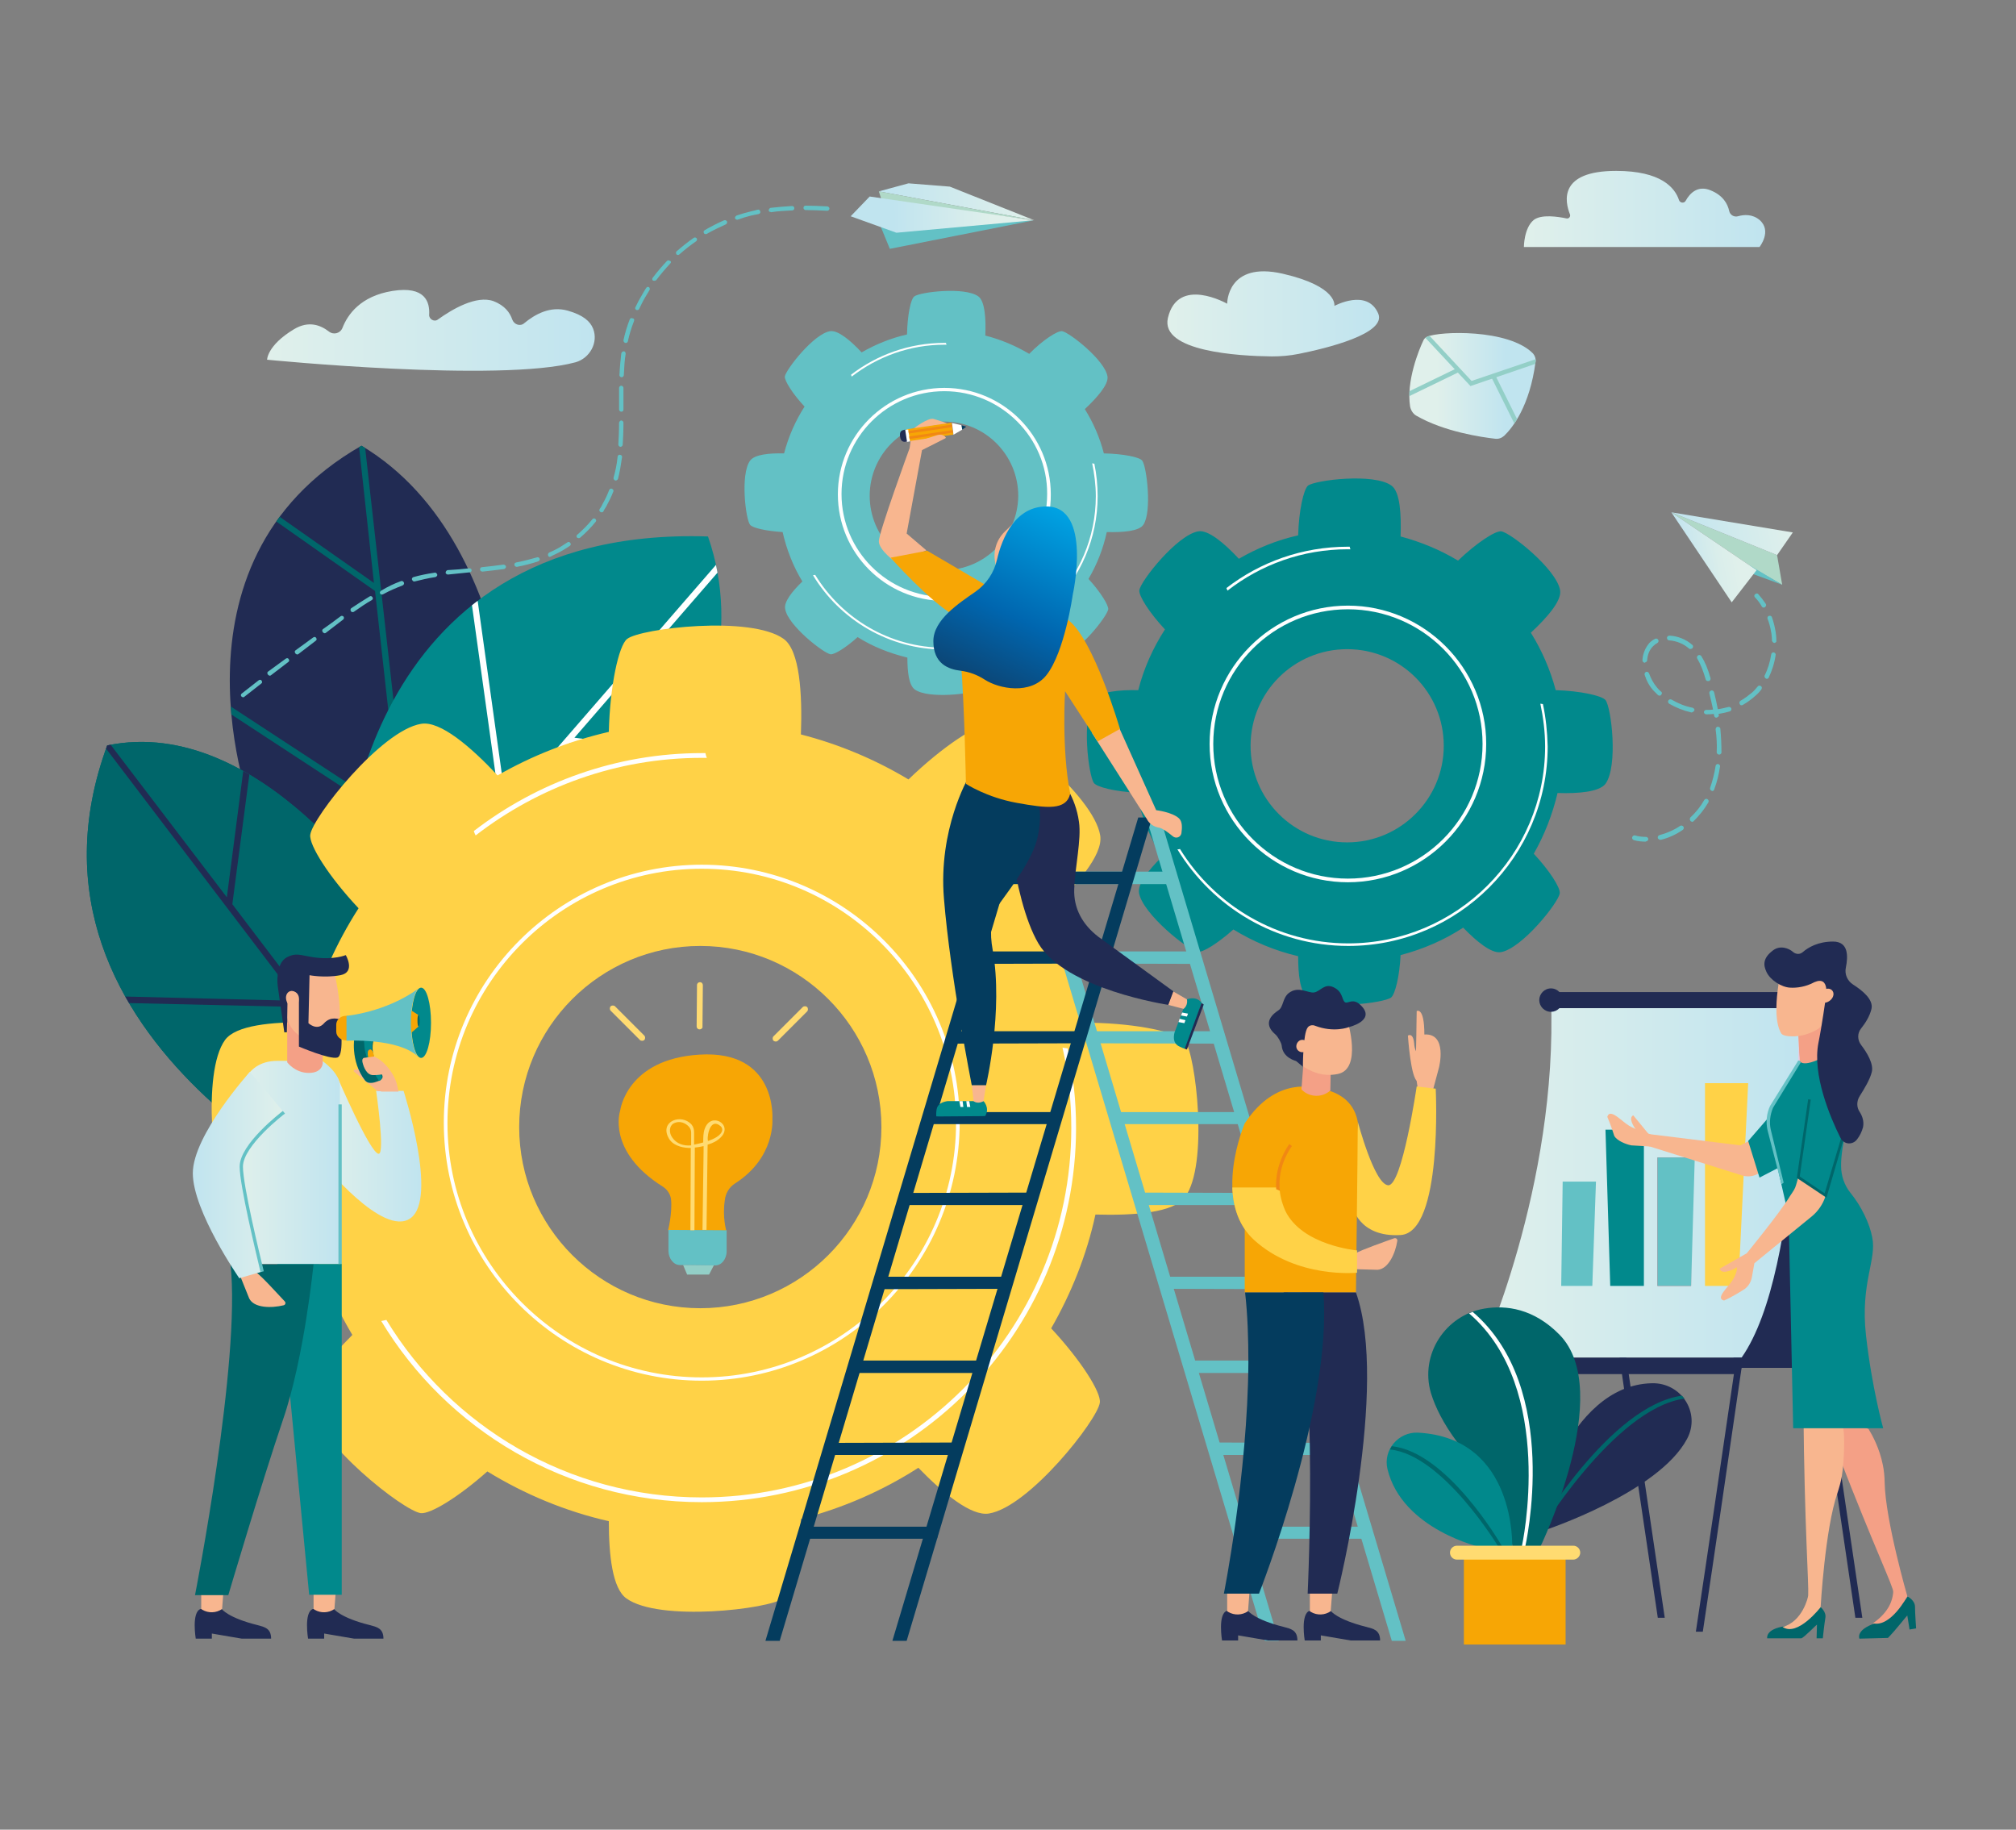 <?xml version="1.0" encoding="utf-8"?>
<!-- Generator: Adobe Illustrator 22.1.0, SVG Export Plug-In . SVG Version: 6.00 Build 0)  -->
<svg version="1.1" id="_x2014_ÎÓÈ_x5F_1" xmlns="http://www.w3.org/2000/svg" xmlns:xlink="http://www.w3.org/1999/xlink"
	 x="0px" y="0px" viewBox="0 0 551 500" style="enable-background:new 0 0 551 500;" xml:space="preserve">
<rect x="0" y="0" width="551" height="500" fill="#808080" stroke="none"/>
<style type="text/css">
	.st0{clip-path:url(#SVGID_2_);fill:#00666A;}
	.st1{fill:#00666A;}
	.st2{clip-path:url(#SVGID_4_);fill:#212B53;}
	.st3{clip-path:url(#SVGID_6_);fill:#FFFFFF;}
	.st4{fill:url(#SVGID_7_);}
	.st5{fill:url(#SVGID_8_);}
	.st6{fill:url(#SVGID_9_);}
	.st7{fill:url(#SVGID_10_);}
	.st8{fill:#B0D9C8;}
	.st9{fill:#63C1C5;}
	.st10{fill:url(#SVGID_11_);}
	.st11{fill:url(#SVGID_12_);}
	.st12{fill:url(#SVGID_13_);}
	.st13{clip-path:url(#SVGID_16_);}
	.st14{fill:#93CFC7;}
	.st15{fill:#FFD247;}
	.st16{fill:#FFFFFF;}
	.st17{fill:#01898C;}
	.st18{fill:#043C5E;}
	.st19{fill:#212B53;}
	.st20{fill:#F8B68F;}
	.st21{fill:url(#SVGID_17_);}
	.st22{fill:url(#SVGID_18_);}
	.st23{fill:#F4A086;}
	.st24{fill:#F7A605;}
	.st25{fill:#F18813;}
	.st26{fill:url(#SVGID_19_);}
	.st27{fill:#E8375E;}
	.st28{fill:#E4CDE5;}
	.st29{fill:url(#SVGID_20_);}
	.st30{fill:#EB5768;}
	.st31{fill:#FFDB71;}
	.st32{fill:url(#SVGID_21_);}
</style>
<g>
	<g>
		<defs>
			<path id="SVGID_1_" d="M141.6,225.9c0,0,3.4-76.5-42.8-104.1C42.6,153.9,69,222,69,222l46.3,48.3L141.6,225.9z"/>
		</defs>
		<use xlink:href="#SVGID_1_"  style="overflow:visible;fill:#212B53;"/>
		<clipPath id="SVGID_2_">
			<use xlink:href="#SVGID_1_"  style="overflow:visible;"/>
		</clipPath>
		<polygon class="st0" points="62.2,192.5 109.4,223.4 102.5,161.5 75.5,142.5 76.4,141.2 102.2,159.3 98,120.9 99.7,121.5 
			107.6,191.8 134.5,169.5 134.5,171.7 107.8,193.8 116.5,271.9 114.8,272.1 109.6,225.6 62.7,194.9 		"/>
	</g>
	<g>
		<path class="st1" d="M106,248.7c0,0-34.6-53.7-76.7-45c-30.2,82.2,72.3,126.4,72.3,126.4L106,248.7z"/>
		<g>
			<defs>
				<path id="SVGID_3_" d="M106,248.7c0,0-34.6-53.7-76.7-45c-30.2,82.2,72.3,126.4,72.3,126.4L106,248.7z"/>
			</defs>
			<use xlink:href="#SVGID_3_"  style="overflow:visible;fill:#00666A;"/>
			<clipPath id="SVGID_4_">
				<use xlink:href="#SVGID_3_"  style="overflow:visible;"/>
			</clipPath>
			<polygon class="st2" points="33.3,272.3 81.4,273.5 28.7,204.2 30,203.2 62,245.2 66.6,209.8 68.2,211.3 63.5,247.1 106.9,304.2 
				105.5,305.2 82.7,275.2 34.8,274.1 			"/>
		</g>
		<g>
			<defs>
				<path id="SVGID_5_" d="M154.4,250.3c0,0,57.6-50.7,39.1-103.7c-96.7-3.1-99.5,92-99.5,92L154.4,250.3z"/>
			</defs>
			<use xlink:href="#SVGID_5_"  style="overflow:visible;fill:#01898C;"/>
			<clipPath id="SVGID_6_">
				<use xlink:href="#SVGID_5_"  style="overflow:visible;"/>
			</clipPath>
			<polygon class="st3" points="128.9,164.7 130.5,163.8 138.4,220.4 198,151.7 199.3,152.8 157,201.6 190.1,205.8 188.5,207.2 
				155.7,203.1 155.7,203.1 121.4,242.7 119.3,242.5 136.9,222.1 			"/>
		</g>
	</g>
</g>
<linearGradient id="SVGID_7_" gradientUnits="userSpaceOnUse" x1="416.476" y1="57.099" x2="482.45" y2="57.099">
	<stop  offset="0" style="stop-color:#E0F0EB"/>
	<stop  offset="1" style="stop-color:#C0E4EF"/>
</linearGradient>
<path class="st4" d="M416.5,67.5h64.4c0,0,3.5-4.4,0-7.4c-1.9-1.6-4.2-1.5-5.9-1c-1.1,0.3-2.2-0.4-2.4-1.5c-0.4-1.8-1.6-4.2-5.1-5.6
	c-3.4-1.4-5.6,0.7-6.8,2.9c-0.4,0.7-1.5,0.6-1.8-0.2c-1.1-3.4-4.9-8-17.2-8c-15.8,0-14,8.4-12.6,11.9c0.2,0.6-0.3,1.2-0.9,1.1
	c-2.4-0.5-6.9-1.2-9,0.4C416.5,62.3,416.5,67.5,416.5,67.5z"/>
<linearGradient id="SVGID_8_" gradientUnits="userSpaceOnUse" x1="319.101" y1="85.652" x2="376.974" y2="85.652">
	<stop  offset="0" style="stop-color:#E0F0EB"/>
	<stop  offset="1" style="stop-color:#C0E4EF"/>
</linearGradient>
<path class="st5" d="M319.2,86.9c-2.1,9.2,19.5,10.4,28.4,10.5c2.5,0,4.9-0.2,7.4-0.7c7.5-1.5,24-5.5,21.7-11c-3-7-12-2.1-12-2.1
	s1.1-5.3-14.1-8.8c-15.3-3.5-15.2,8.2-15.2,8.2S321.9,75.3,319.2,86.9z"/>
<linearGradient id="SVGID_9_" gradientUnits="userSpaceOnUse" x1="158.973" y1="90.279" x2="248.525" y2="90.279" gradientTransform="matrix(1 0 0 1 -85.974 0)">
	<stop  offset="0" style="stop-color:#E0F0EB"/>
	<stop  offset="1" style="stop-color:#C0E4EF"/>
</linearGradient>
<path class="st6" d="M73,98.3c0,0,63.6,6.3,84.3,0.7c3.9-1.1,6.3-5.4,4.8-9.2c-0.8-2-2.7-3.7-6.9-4.9c-4.9-1.4-9.1,1.1-11.9,3.4
	c-1.1,1-2.8,0.4-3.3-1c-0.6-1.8-2-3.8-5.1-5c-4.7-1.7-11.3,2.2-15.2,5c-1,0.8-2.5-0.1-2.4-1.3c0.2-3.5-1.1-7.9-10-6.5
	C98.5,80.9,95,86,93.6,89.6c-0.6,1.5-2.4,2-3.7,1c-2.2-1.7-5.5-3.1-9.6-0.6C73,94.4,73,98.3,73,98.3z"/>
<g>
	<g>
		
			<linearGradient id="SVGID_10_" gradientUnits="userSpaceOnUse" x1="249.639" y1="95.801" x2="291.953" y2="95.801" gradientTransform="matrix(-1 2.380000e-02 2.380000e-02 1 529.824 -46.96)">
			<stop  offset="0" style="stop-color:#E0F0EB"/>
			<stop  offset="1" style="stop-color:#C0E4EF"/>
		</linearGradient>
		<polygon class="st7" points="282.7,60.2 259.6,51 248.3,50.1 240.2,52.3 		"/>
		<polyline class="st8" points="282.7,60.2 241,54.8 240.2,52.3 		"/>
		<polygon class="st9" points="240.7,61.9 240.7,61.9 243.2,68 282.6,60.2 		"/>
		
			<linearGradient id="SVGID_11_" gradientUnits="userSpaceOnUse" x1="249.909" y1="98.762" x2="299.764" y2="98.762" gradientTransform="matrix(-1 2.380000e-02 2.380000e-02 1 529.824 -46.96)">
			<stop  offset="0.216" style="stop-color:#E0F0EB"/>
			<stop  offset="0.765" style="stop-color:#C0E4EF"/>
		</linearGradient>
		<polygon class="st10" points="232.5,59.1 237.7,53.7 282.4,60.2 245,63.6 		"/>
	</g>
	<g>
		<path class="st9" d="M151.4,150.4c1.3-0.6,2.5-1.4,3.7-2.2c0.3-0.2,0.6-0.1,0.8,0.2c0.2,0.3,0.1,0.6-0.2,0.8
			c-1.2,0.8-2.5,1.6-3.8,2.2c-0.5,0.2-1,0.5-1.4,0.7c-0.2,0.1-0.4,0.1-0.5,0c-0.1-0.1-0.2-0.2-0.2-0.3c-0.1-0.3,0-0.6,0.3-0.8
			C150.5,150.8,151,150.6,151.4,150.4z"/>
		<path class="st9" d="M220.2,56.2c1.9,0,3.8,0.1,5.9,0.2c0.3,0,0.6,0.3,0.6,0.6c0,0.3-0.3,0.6-0.6,0.6c-2.1-0.1-4-0.2-5.9-0.2
			c-0.1,0-0.2,0-0.3-0.1c-0.2-0.1-0.3-0.3-0.3-0.5C219.6,56.5,219.8,56.2,220.2,56.2z"/>
		<path class="st9" d="M210.4,57.9c-0.2-0.1-0.3-0.2-0.3-0.4c0-0.3,0.2-0.6,0.5-0.7c1.9-0.2,3.9-0.4,5.9-0.5c0.3,0,0.6,0.2,0.6,0.6
			c0,0.3-0.2,0.6-0.6,0.6c-2,0.1-4,0.2-5.8,0.5C210.7,57.9,210.5,57.9,210.4,57.9z"/>
		<path class="st9" d="M161.9,141.9c0.2-0.3,0.6-0.3,0.8-0.1c0.3,0.2,0.3,0.6,0.1,0.8c-1.3,1.6-2.7,3-4.2,4.3
			c-0.2,0.2-0.5,0.2-0.7,0.1c-0.1,0-0.1-0.1-0.2-0.1c-0.2-0.2-0.2-0.6,0.1-0.8C159.3,144.8,160.7,143.4,161.9,141.9z"/>
		<path class="st9" d="M164.1,139.9c-0.3-0.2-0.4-0.5-0.2-0.8c0.3-0.4,0.6-0.9,0.8-1.4c0.7-1.2,1.3-2.5,1.8-3.8
			c0.1-0.3,0.5-0.5,0.8-0.3c0.3,0.1,0.5,0.5,0.3,0.8c-0.5,1.3-1.2,2.7-1.9,4c-0.3,0.5-0.6,0.9-0.8,1.4
			C164.7,140,164.4,140.1,164.1,139.9C164.1,139.9,164.1,139.9,164.1,139.9z"/>
		<path class="st9" d="M168.1,131.3c0,0-0.1,0-0.1-0.1c-0.2-0.1-0.4-0.4-0.3-0.7c0.5-1.8,0.9-3.6,1.1-5.7c0-0.3,0.3-0.6,0.7-0.5
			c0.3,0,0.6,0.3,0.5,0.7c-0.3,2.1-0.6,4-1.1,5.9C168.7,131.2,168.4,131.4,168.1,131.3z"/>
		<path class="st9" d="M177.5,79.3c-0.4,0.7-0.8,1.3-1.2,2c-0.6,1-1.1,2.1-1.6,3.1c-0.1,0.3-0.5,0.4-0.8,0.3c0,0,0,0,0,0
			c-0.3-0.2-0.4-0.5-0.2-0.8c0.5-1.1,1.1-2.2,1.7-3.2c0.4-0.7,0.8-1.4,1.2-2c0.2-0.3,0.5-0.4,0.8-0.2
			C177.6,78.7,177.7,79,177.5,79.3z"/>
		<path class="st9" d="M173.3,87.7c-0.7,1.8-1.3,3.7-1.7,5.6c-0.1,0.3-0.4,0.5-0.7,0.4c-0.1,0-0.1,0-0.2-0.1
			c-0.2-0.1-0.3-0.4-0.3-0.6c0.4-1.9,1-3.9,1.7-5.7c0.1-0.3,0.5-0.5,0.8-0.3C173.3,87,173.4,87.3,173.3,87.7z"/>
		<path class="st9" d="M183.2,72c-1.3,1.4-2.6,2.9-3.8,4.5c-0.2,0.2-0.5,0.3-0.8,0.2c0,0,0,0-0.1,0c-0.3-0.2-0.3-0.6-0.1-0.8
			c1.2-1.6,2.5-3.1,3.9-4.6c0.2-0.2,0.6-0.2,0.8,0C183.4,71.3,183.5,71.7,183.2,72z"/>
		<path class="st9" d="M193.2,63.9c-0.2,0.1-0.4,0.1-0.6,0c-0.1,0-0.2-0.1-0.2-0.2c-0.2-0.3-0.1-0.6,0.2-0.8c1.7-1,3.5-1.9,5.3-2.7
			c0.3-0.1,0.6,0,0.8,0.3c0.1,0.3,0,0.6-0.3,0.8C196.7,62.1,194.9,62.9,193.2,63.9z"/>
		<path class="st9" d="M169.8,112.5c-0.1,0-0.2,0-0.3-0.1c-0.2-0.1-0.3-0.3-0.3-0.5l0-0.7c0-1.7,0-3.5,0-5.2c0-0.3,0.3-0.6,0.6-0.6
			c0.3,0,0.6,0.3,0.6,0.6c0,1.7,0,3.4,0,5.2l0,0.7C170.4,112.3,170.2,112.5,169.8,112.5z"/>
		<path class="st9" d="M185.7,69.5c-0.2,0.2-0.5,0.2-0.7,0.1c-0.1,0-0.1-0.1-0.1-0.1c-0.2-0.2-0.2-0.6,0-0.8
			c1.5-1.3,3.1-2.6,4.7-3.7c0.3-0.2,0.6-0.1,0.8,0.1c0.2,0.3,0.1,0.6-0.1,0.8C188.7,67,187.2,68.2,185.7,69.5z"/>
		<path class="st9" d="M85.6,174.2c0.3-0.2,0.6-0.2,0.8,0.1c0.2,0.3,0.2,0.6-0.1,0.8l-4.7,3.6c-0.2,0.2-0.5,0.2-0.7,0
			c-0.1,0-0.1-0.1-0.2-0.2c-0.2-0.3-0.2-0.6,0.1-0.8L85.6,174.2z"/>
		<path class="st9" d="M93.1,168.4c0.3-0.2,0.6-0.1,0.8,0.1c0.2,0.3,0.1,0.6-0.1,0.8c-1.6,1.2-3.1,2.4-4.7,3.6
			c-0.2,0.2-0.5,0.2-0.7,0c-0.1,0-0.1-0.1-0.2-0.2c-0.2-0.3-0.2-0.6,0.1-0.8C89.9,170.8,91.5,169.6,93.1,168.4z"/>
		<path class="st9" d="M101,163c0.3-0.2,0.6-0.1,0.8,0.2c0.2,0.3,0.1,0.6-0.2,0.8c-1.6,0.9-3.2,2-4.9,3.2c-0.2,0.1-0.4,0.1-0.6,0
			c-0.1,0-0.1-0.1-0.2-0.2c-0.2-0.3-0.1-0.6,0.1-0.8C97.8,165,99.4,164,101,163z"/>
		<path class="st9" d="M78.1,180c0.3-0.2,0.6-0.2,0.8,0.1c0.2,0.3,0.2,0.6-0.1,0.8l-4.7,3.6c-0.2,0.2-0.5,0.2-0.7,0
			c-0.1,0-0.1-0.1-0.2-0.2c-0.2-0.3-0.2-0.6,0.1-0.8L78.1,180z"/>
		<path class="st9" d="M169.8,114.9c0.3,0,0.6,0.3,0.6,0.6c0,2.3-0.1,4.2-0.2,6c0,0.3-0.3,0.6-0.6,0.6c-0.1,0-0.2,0-0.3-0.1
			c-0.2-0.1-0.3-0.3-0.3-0.6c0.1-1.7,0.2-3.6,0.2-5.9C169.3,115.2,169.5,114.9,169.8,114.9z"/>
		<path class="st9" d="M109.6,158.8c0.3-0.1,0.6,0,0.8,0.4c0.1,0.3,0,0.6-0.4,0.8c-1.8,0.7-3.5,1.4-5.3,2.4c-0.2,0.1-0.4,0.1-0.6,0
			c-0.1-0.1-0.2-0.1-0.2-0.2c-0.2-0.3,0-0.6,0.3-0.8C106,160.3,107.7,159.5,109.6,158.8z"/>
		<path class="st9" d="M66.1,189.5l4.6-3.6c0.3-0.2,0.6-0.2,0.8,0.1c0.2,0.3,0.2,0.6-0.1,0.8l-4.6,3.6c-0.2,0.2-0.5,0.2-0.7,0
			c-0.1,0-0.1-0.1-0.2-0.2C65.8,190,65.8,189.7,66.1,189.5z"/>
		<path class="st9" d="M146.8,152.3c0.3-0.1,0.6,0.1,0.7,0.4c0.1,0.3-0.1,0.6-0.4,0.7c-1.8,0.6-3.7,1.1-5.8,1.5
			c-0.1,0-0.3,0-0.4-0.1c-0.1-0.1-0.3-0.2-0.3-0.4c-0.1-0.3,0.1-0.6,0.5-0.7C143.2,153.3,145,152.8,146.8,152.3z"/>
		<path class="st9" d="M170.5,96c0.3,0,0.5,0.3,0.5,0.7c-0.3,1.8-0.4,3.7-0.5,5.8c0,0.3-0.3,0.6-0.6,0.6c-0.1,0-0.2,0-0.3-0.1
			c-0.2-0.1-0.3-0.3-0.3-0.5c0.1-2.2,0.3-4.1,0.5-5.9C169.9,96.2,170.2,96,170.5,96z"/>
		<path class="st9" d="M118.8,156.5c0.3-0.1,0.6,0.2,0.7,0.5c0.1,0.3-0.2,0.6-0.5,0.7c-2.1,0.3-4,0.8-5.7,1.2c-0.2,0-0.3,0-0.4-0.1
			c-0.1-0.1-0.2-0.2-0.3-0.4c-0.1-0.3,0.1-0.6,0.4-0.7C114.8,157.2,116.7,156.8,118.8,156.5z"/>
		<path class="st9" d="M205.1,57.8c0.7-0.2,1.4-0.3,2-0.5c0.3-0.1,0.6,0.1,0.7,0.5c0.1,0.3-0.1,0.6-0.5,0.7c-0.7,0.1-1.3,0.3-2,0.4
			c-1.2,0.3-2.5,0.7-3.6,1.1c-0.2,0.1-0.3,0-0.5,0c-0.1-0.1-0.2-0.2-0.3-0.3c-0.1-0.3,0.1-0.6,0.4-0.8
			C202.5,58.5,203.8,58.1,205.1,57.8z"/>
		<path class="st9" d="M137.6,154.3c0.3,0,0.6,0.2,0.7,0.5c0,0.3-0.2,0.6-0.5,0.7c-2.1,0.3-4.3,0.5-5.9,0.7c-0.1,0-0.2,0-0.4-0.1
			c-0.2-0.1-0.3-0.3-0.3-0.5c0-0.3,0.2-0.6,0.5-0.6C133.4,154.8,135.5,154.6,137.6,154.3z"/>
		<path class="st9" d="M128.3,155.3c0.3,0,0.6,0.2,0.6,0.5c0,0.3-0.2,0.6-0.5,0.6c-1.8,0.2-3.9,0.4-5.9,0.6c-0.1,0-0.3,0-0.4-0.1
			c-0.2-0.1-0.3-0.2-0.3-0.4c0-0.3,0.2-0.6,0.5-0.7C124.4,155.7,126.5,155.5,128.3,155.3z"/>
	</g>
</g>
<g>
	<g>
		<polygon class="st8" points="485.7,151.7 487.1,159.8 480.1,155.8 456.8,140 		"/>
		<polygon class="st9" points="487.1,159.8 474.6,155.2 478.2,154.5 		"/>
		
			<linearGradient id="SVGID_12_" gradientUnits="userSpaceOnUse" x1="705.056" y1="75.576" x2="736.717" y2="75.576" gradientTransform="matrix(-0.984 0.178 0.178 0.984 1169.838 -57.273)">
			<stop  offset="0" style="stop-color:#E0F0EB"/>
			<stop  offset="1" style="stop-color:#C0E4EF"/>
		</linearGradient>
		<polygon class="st11" points="485.7,151.7 490,145.5 456.8,140 		"/>
		
			<linearGradient id="SVGID_13_" gradientUnits="userSpaceOnUse" x1="716.585" y1="80.824" x2="736.717" y2="80.824" gradientTransform="matrix(-0.984 0.178 0.178 0.984 1169.838 -57.273)">
			<stop  offset="0.235" style="stop-color:#E0F0EB"/>
			<stop  offset="0.489" style="stop-color:#DAEEEB"/>
			<stop  offset="0.847" style="stop-color:#CAE7EE"/>
			<stop  offset="1" style="stop-color:#C0E4EF"/>
		</linearGradient>
		<polygon class="st12" points="456.8,140 480.1,155.8 473.3,164.6 		"/>
	</g>
	<g>
		<g>
			<path class="st9" d="M482.2,166c0.1,0,0.2,0,0.2-0.1c0.3-0.2,0.4-0.6,0.2-0.9c-0.6-0.9-1.3-1.8-2-2.6c-0.2-0.3-0.6-0.3-0.9,0
				c-0.3,0.2-0.3,0.6,0,0.9c0.7,0.7,1.3,1.5,1.8,2.4C481.7,166,481.9,166.1,482.2,166z"/>
		</g>
		<g>
			<g>
				<path class="st9" d="M453.1,229c-0.1-0.3,0.1-0.7,0.5-0.8c1.9-0.5,3.8-1.3,5.6-2.5c0.3-0.2,0.7-0.1,0.9,0.2
					c0.2,0.3,0.1,0.7-0.2,0.9c-1.9,1.3-3.9,2.2-6,2.7c0,0,0,0,0,0C453.5,229.5,453.2,229.3,453.1,229z M462,224.3
					c-0.2-0.3-0.2-0.6,0-0.9c1.5-1.4,2.8-3,3.8-4.8c0.2-0.3,0.6-0.4,0.9-0.2c0.3,0.2,0.4,0.6,0.2,0.9c-1.1,1.9-2.5,3.6-4,5.1
					c-0.1,0.1-0.2,0.1-0.3,0.2C462.3,224.5,462.1,224.5,462,224.3z M467.8,216.1c-0.3-0.1-0.5-0.5-0.4-0.8l0.1-0.3
					c0.6-1.8,1.1-3.7,1.4-5.7c0-0.3,0.4-0.6,0.7-0.5c0.3,0,0.6,0.4,0.5,0.7c-0.3,2.1-0.8,4.1-1.5,6l-0.1,0.3
					c-0.1,0.2-0.3,0.4-0.5,0.4C468,216.1,467.9,216.1,467.8,216.1z M469.8,206.2c-0.3,0-0.6-0.3-0.6-0.6c0.1-2,0-4.1-0.3-6.3
					c0-0.3,0.2-0.7,0.6-0.7c0.3,0,0.7,0.2,0.7,0.6c0.2,2.2,0.3,4.4,0.3,6.4c0,0.3-0.2,0.5-0.5,0.6
					C469.9,206.2,469.9,206.2,469.8,206.2z M469.2,196.1c-0.3,0.1-0.7-0.2-0.7-0.5c0-0.2-0.1-0.3-0.1-0.5c-0.7,0.1-1.4,0.1-2.1,0.1
					c-0.3,0-0.6-0.3-0.6-0.6c0-0.3,0.3-0.6,0.6-0.6c0.6,0,1.3,0,1.9-0.1c-0.3-1.4-0.6-2.8-1-4.4c-0.1-0.3,0.1-0.7,0.5-0.8
					c0.3-0.1,0.7,0.1,0.8,0.5c0.4,1.6,0.7,3.1,1,4.6c1-0.1,2-0.4,2.9-0.6c0.3-0.1,0.7,0.1,0.8,0.4c0.1,0.3-0.1,0.7-0.4,0.8
					c-1,0.3-2,0.5-3.1,0.7c0,0.2,0.1,0.3,0.1,0.5C469.8,195.7,469.5,196,469.2,196.1C469.2,196.1,469.2,196.1,469.2,196.1z
					 M475.5,192.4c-0.2-0.3-0.1-0.7,0.2-0.9c1.1-0.6,2.1-1.4,3.1-2.2c0.6-0.5,1.1-1.1,1.6-1.7c0.2-0.3,0.6-0.3,0.9-0.1
					c0.3,0.2,0.3,0.6,0.1,0.9c-0.5,0.7-1.1,1.3-1.7,1.8c-1,0.9-2.1,1.7-3.3,2.4c-0.1,0-0.1,0.1-0.2,0.1
					C475.9,192.8,475.6,192.7,475.5,192.4z M462.3,194.7c-2.2-0.5-4.2-1.3-6.1-2.4c-0.3-0.2-0.4-0.6-0.2-0.9
					c0.2-0.3,0.6-0.4,0.9-0.2c1.7,1,3.6,1.8,5.7,2.2c0.3,0.1,0.6,0.4,0.5,0.7c-0.1,0.3-0.3,0.4-0.5,0.5
					C462.5,194.7,462.4,194.7,462.3,194.7z M482.6,185.4c-0.3-0.2-0.4-0.5-0.3-0.8c0.9-1.8,1.5-3.8,1.8-5.8c0-0.3,0.4-0.6,0.7-0.5
					c0.3,0,0.6,0.4,0.5,0.7c-0.3,2.2-1,4.3-1.9,6.2c-0.1,0.2-0.3,0.3-0.5,0.3C482.9,185.5,482.7,185.5,482.6,185.4z M453.1,189.9
					c-0.4-0.4-0.8-0.8-1.2-1.2c-1.1-1.2-1.9-2.7-2.4-4.3c-0.1-0.3,0.1-0.7,0.4-0.8c0.3-0.1,0.7,0.1,0.8,0.4c0.5,1.4,1.2,2.7,2.2,3.9
					c0.3,0.4,0.7,0.8,1.1,1.1c0.3,0.2,0.3,0.6,0,0.9c-0.1,0.1-0.2,0.2-0.3,0.2C453.5,190.1,453.3,190.1,453.1,189.9z M466.2,185.7
					c-0.7-2.4-1.4-4.2-2.3-5.7c-0.2-0.3-0.1-0.7,0.2-0.9c0.3-0.2,0.7-0.1,0.9,0.2c1,1.6,1.8,3.5,2.5,6c0.1,0.3-0.1,0.7-0.4,0.8
					c0,0,0,0-0.1,0C466.6,186.2,466.3,186,466.2,185.7z M485,175.7c-0.3,0-0.6-0.3-0.7-0.6c0-0.9-0.1-1.9-0.3-2.8
					c-0.2-1.1-0.5-2.2-0.9-3.2c-0.1-0.3,0-0.7,0.4-0.8c0.3-0.1,0.7,0,0.8,0.4c0.4,1.1,0.7,2.3,0.9,3.4c0.2,1,0.3,2,0.3,3
					C485.6,175.3,485.4,175.6,485,175.7C485.1,175.7,485,175.7,485,175.7z M449.5,181.1c-0.3,0-0.6-0.3-0.6-0.7
					c0.1-1.8,0.8-3.4,1.9-4.7c0.4-0.4,0.9-0.8,1.5-1.1c0.3-0.2,0.7-0.1,0.9,0.2c0.2,0.3,0.1,0.7-0.2,0.9c-0.4,0.2-0.8,0.5-1.2,0.9
					c-1,1-1.5,2.3-1.6,3.8c0,0.3-0.2,0.5-0.5,0.6C449.6,181.1,449.6,181.1,449.5,181.1z M461.6,177.2c-1.5-1.3-3.5-2.1-5.4-2.2
					c-0.3,0-0.6-0.3-0.6-0.7c0-0.3,0.3-0.6,0.7-0.6c2.2,0.1,4.5,1,6.2,2.5c0.3,0.2,0.3,0.6,0.1,0.9c-0.1,0.1-0.2,0.2-0.4,0.2
					C462,177.4,461.8,177.4,461.6,177.2z"/>
			</g>
		</g>
		<g>
			<path class="st9" d="M450,229.9c0.3-0.1,0.5-0.3,0.5-0.6c0-0.3-0.3-0.6-0.6-0.6c-1,0-2-0.1-3-0.4c-0.3-0.1-0.7,0.1-0.8,0.5
				c-0.1,0.3,0.1,0.7,0.5,0.8c1.1,0.3,2.2,0.4,3.2,0.4C449.9,229.9,449.9,229.9,450,229.9z"/>
		</g>
	</g>
</g>
<g>
	<g>
		<defs>
			<path id="SVGID_14_" d="M389,93.1c-1.2,2.5-4.7,11.1-3.6,18c0.2,1,0.8,2,1.7,2.5c7.6,4.4,18,5.9,21.6,6.3
				c0.9,0.1,1.7-0.2,2.4-0.8c2.2-2.1,7-8,8.6-20.3c0.1-0.8-0.2-1.6-0.7-2.2c-6.7-6.8-25.6-6.1-28.9-4.6
				C389.6,92.2,389.2,92.6,389,93.1z"/>
		</defs>
		<linearGradient id="SVGID_15_" gradientUnits="userSpaceOnUse" x1="385.18" y1="105.448" x2="419.71" y2="105.448">
			<stop  offset="0.216" style="stop-color:#E0F0EB"/>
			<stop  offset="0.765" style="stop-color:#C0E4EF"/>
		</linearGradient>
		<use xlink:href="#SVGID_14_"  style="overflow:visible;fill:url(#SVGID_15_);"/>
		<clipPath id="SVGID_16_">
			<use xlink:href="#SVGID_14_"  style="overflow:visible;"/>
		</clipPath>
		<g class="st13">
			<polygon class="st14" points="401.9,105.5 389,91.7 389.9,90.9 402.2,104.1 420.2,98 420.6,99.1 			"/>
		</g>
		<g class="st13">
			
				<rect x="383.4" y="104.1" transform="matrix(0.9 -0.436 0.436 0.9 -6.506 180.989)" class="st14" width="16.1" height="1.2"/>
		</g>
		<g class="st13">
			
				<rect x="410.7" y="102" transform="matrix(0.896 -0.445 0.445 0.896 -5.787 194.411)" class="st14" width="1.2" height="15"/>
		</g>
	</g>
</g>
<g>
	<path class="st15" d="M323.9,284.5c-1.8-2.3-12.9-4.8-25.5-5c-2.8-10.5-7.1-20.5-12.7-29.5c8.1-7.5,15.9-16.3,15-21.7
		c-1.8-11-25.6-29.7-30.3-30.3c-3-0.4-12.8,6-22.1,15c-9-5.4-18.9-9.6-29.4-12.3c0.4-11.1-0.3-22.9-4.7-26.1c-9-6.5-39.1-2.9-42.8,0
		c-2.3,1.8-4.7,12.8-5,25.4c-10.8,2.5-21,6.5-30.4,11.9c-7.3-7.8-15.7-15-20.9-14.1c-11,1.8-29.7,25.6-30.3,30.3
		c-0.4,2.8,5.1,11.5,13.2,20.1c-6.1,9.5-10.8,20-13.8,31.2c-10-0.2-19.8,0.8-22.7,4.8c-6.5,9-2.9,39.1,0,42.8
		c1.6,2.1,10.7,4.3,21.7,4.8c2.6,11.8,7.1,22.9,13.1,33c-6.7,6.7-12.4,13.8-11.6,18.4c1.8,11,25.6,29.7,30.3,30.3
		c2.6,0.3,10.2-4.3,18.2-11.4c10.1,6.2,21.3,10.9,33.2,13.6c0,9.4,1,18.4,4.8,21.1c9,6.5,39.1,2.9,42.8,0c2.1-1.6,4.3-10.7,4.9-21.7
		c11.5-3,22.3-7.7,32.1-14c6.9,7.1,14.5,13.3,19.3,12.5c11-1.8,29.7-25.6,30.3-30.3c0.4-2.8-5.2-11.6-13.3-20.3
		c5.5-9.6,9.7-20,12.1-31.1c10.6,0.3,21.5-0.5,24.5-4.8C330.4,318.3,326.8,288.2,323.9,284.5z M191.4,357.5
		c-27.3,0-49.5-22.2-49.5-49.5c0-27.3,22.2-49.5,49.5-49.5c27.3,0,49.5,22.2,49.5,49.5C240.9,335.3,218.7,357.5,191.4,357.5z"/>
	<g>
		<path class="st16" d="M191.8,377.3c-38.9,0-70.5-31.6-70.5-70.5c0-38.8,31.6-70.5,70.5-70.5c38.8,0,70.5,31.6,70.5,70.5
			C262.2,345.7,230.6,377.3,191.8,377.3z M191.8,237.4c-38.3,0-69.5,31.2-69.5,69.5c0,38.3,31.2,69.5,69.5,69.5
			c38.3,0,69.5-31.2,69.5-69.5C261.2,268.6,230.1,237.4,191.8,237.4z"/>
	</g>
	<g>
		<path class="st16" d="M291.8,286.5c-0.5-0.1-0.9-0.1-1.4-0.2c1.6,7.1,2.4,14.4,2.4,21.9c0,55.7-45.3,101-101,101
			c-36.5,0-68.5-19.4-86.2-48.5c0,0,0,0,0,0c-0.5,0.1-0.9,0.2-1.4,0.3c17.9,29.7,50.5,49.5,87.6,49.5c56.4,0,102.3-45.9,102.3-102.3
			C294.1,300.7,293.3,293.5,291.8,286.5z"/>
		<path class="st16" d="M130,228.3c17.1-13.2,38.5-21.2,61.8-21.2c0.5,0,0.9,0,1.4,0c-0.2-0.4-0.3-0.9-0.4-1.3c-0.3,0-0.6,0-0.9,0
			c-23.5,0-45.1,8-62.4,21.3C129.6,227.5,129.8,227.9,130,228.3z"/>
	</g>
</g>
<g>
	<g>
		<path class="st17" d="M438.8,191.3c-1-1.2-6.9-2.5-13.6-2.7c-1.5-5.6-3.8-10.9-6.8-15.7c4.3-4,8.5-8.7,8-11.6
			c-1-5.8-13.6-15.8-16.1-16.1c-1.6-0.2-6.8,3.2-11.8,8c-4.8-2.9-10.1-5.1-15.7-6.6c0.2-5.9-0.1-12.2-2.5-13.9
			c-4.8-3.5-20.8-1.5-22.8,0c-1.2,1-2.5,6.8-2.7,13.6c-5.8,1.3-11.2,3.5-16.2,6.4c-3.9-4.2-8.4-8-11.1-7.5
			c-5.8,1-15.8,13.6-16.1,16.1c-0.2,1.5,2.7,6.1,7,10.7c-3.3,5.1-5.8,10.7-7.3,16.6c-5.3-0.1-10.6,0.4-12.1,2.6
			c-3.5,4.8-1.5,20.8,0,22.8c0.9,1.1,5.7,2.3,11.5,2.6c1.4,6.3,3.8,12.2,7,17.6c-3.6,3.6-6.6,7.3-6.2,9.8c1,5.8,13.6,15.8,16.1,16.1
			c1.4,0.2,5.4-2.3,9.7-6.1c5.4,3.3,11.3,5.8,17.7,7.3c0,5,0.5,9.8,2.6,11.3c4.8,3.5,20.8,1.5,22.8,0c1.1-0.9,2.3-5.7,2.6-11.6
			c6.1-1.6,11.9-4.1,17.1-7.5c3.7,3.8,7.7,7.1,10.3,6.7c5.8-1,15.8-13.6,16.1-16.1c0.2-1.5-2.8-6.2-7.1-10.8
			c2.9-5.1,5.1-10.7,6.5-16.6c5.7,0.2,11.4-0.3,13.1-2.5C442.3,209.3,440.4,193.3,438.8,191.3z M368.2,230.2
			c-14.6,0-26.4-11.8-26.4-26.4c0-14.6,11.8-26.4,26.4-26.4c14.6,0,26.4,11.8,26.4,26.4C394.6,218.4,382.7,230.2,368.2,230.2z"/>
	</g>
	<g>
		<path class="st16" d="M368.4,241.1c-20.8,0-37.8-17-37.8-37.8s17-37.8,37.8-37.8c20.8,0,37.8,17,37.8,37.8
			S389.2,241.1,368.4,241.1z M368.4,166.5c-20.3,0-36.8,16.5-36.8,36.8c0,20.3,16.5,36.8,36.8,36.8c20.3,0,36.8-16.5,36.8-36.8
			C405.2,183,388.7,166.5,368.4,166.5z"/>
	</g>
	<g>
		<path class="st16" d="M421.7,192.4c-0.2,0-0.5-0.1-0.7-0.1c0.8,3.8,1.3,7.7,1.3,11.7c0,29.7-24.2,53.8-53.8,53.8
			c-19.4,0-36.5-10.4-46-25.8c0,0,0,0,0,0c-0.2,0.1-0.5,0.1-0.7,0.1c9.6,15.8,26.9,26.4,46.7,26.4c30.1,0,54.5-24.5,54.5-54.5
			C422.9,200,422.5,196.1,421.7,192.4z"/>
		<path class="st16" d="M335.5,161.4c9.1-7.1,20.5-11.3,32.9-11.3c0.2,0,0.5,0,0.7,0c-0.1-0.2-0.2-0.5-0.2-0.7c-0.2,0-0.3,0-0.5,0
			c-12.5,0-24,4.2-33.2,11.3C335.3,161,335.4,161.2,335.5,161.4z"/>
	</g>
</g>
<g>
	<g>
		<path class="st9" d="M312.2,125.9c-0.7-1-5.3-1.9-10.5-2c-1.1-4.3-2.9-8.4-5.2-12.1c3.3-3.1,6.5-6.7,6.2-8.9
			c-0.7-4.5-10.5-12.1-12.4-12.4c-1.2-0.2-5.3,2.4-9,6.2c-3.7-2.2-7.7-3.9-12-5c0.2-4.5-0.1-9.4-1.9-10.7c-3.7-2.7-16-1.2-17.5,0
			c-1,0.7-1.9,5.2-2,10.4c-4.4,1-8.6,2.7-12.4,4.9c-3-3.2-6.4-6.1-8.6-5.8c-4.5,0.7-12.1,10.5-12.4,12.4c-0.1,1.1,2.1,4.7,5.4,8.2
			c-2.5,3.9-4.4,8.2-5.6,12.8c-4.1-0.1-8.1,0.3-9.3,2c-2.7,3.7-1.2,16,0,17.5c0.7,0.9,4.4,1.7,8.9,2c1.1,4.8,2.9,9.4,5.4,13.5
			c-2.8,2.7-5.1,5.6-4.7,7.5c0.7,4.5,10.5,12.1,12.4,12.4c1.1,0.1,4.2-1.8,7.4-4.7c4.1,2.6,8.7,4.4,13.6,5.6c0,3.9,0.4,7.5,2,8.7
			c3.7,2.7,16,1.2,17.5,0c0.9-0.7,1.7-4.4,2-8.9c4.7-1.2,9.1-3.2,13.1-5.7c2.8,2.9,5.9,5.5,7.9,5.1c4.5-0.7,12.1-10.5,12.4-12.4
			c0.1-1.1-2.1-4.7-5.4-8.3c2.3-3.9,4-8.2,5-12.8c4.3,0.1,8.8-0.2,10-2C314.9,139.8,313.4,127.5,312.2,125.9z M258,155.8
			c-11.2,0-20.3-9.1-20.3-20.3c0-11.2,9.1-20.3,20.3-20.3c11.2,0,20.3,9.1,20.3,20.3C278.2,146.7,269.1,155.8,258,155.8z"/>
	</g>
	<g>
		<path class="st16" d="M258.1,164.2c-16.1,0-29.1-13.1-29.1-29.1c0-16.1,13.1-29.1,29.1-29.1c16.1,0,29.1,13.1,29.1,29.1
			C287.3,151.2,274.2,164.2,258.1,164.2z M258.1,106.9c-15.5,0-28.1,12.6-28.1,28.1c0,15.5,12.6,28.1,28.1,28.1
			c15.5,0,28.1-12.6,28.1-28.1C286.3,119.6,273.6,106.9,258.1,106.9z"/>
	</g>
	<g>
		<path class="st16" d="M299.1,126.7c-0.2,0-0.4,0-0.6-0.1c0.6,2.9,1,5.9,1,9c0,22.8-18.6,41.4-41.4,41.4c-14.9,0-28-8-35.3-19.9
			c0,0,0,0,0,0c-0.2,0-0.4,0.1-0.6,0.1c7.3,12.1,20.7,20.3,35.9,20.3c23.1,0,41.9-18.8,41.9-41.9C300,132.6,299.7,129.6,299.1,126.7
			z"/>
		<path class="st16" d="M232.8,102.9c7-5.4,15.8-8.7,25.3-8.7c0.2,0,0.4,0,0.6,0c-0.1-0.2-0.1-0.4-0.2-0.5c-0.1,0-0.2,0-0.4,0
			c-9.6,0-18.5,3.3-25.5,8.7C232.7,102.6,232.7,102.8,232.8,102.9z"/>
	</g>
</g>
<g>
	<g>
		<g>
			<polygon class="st9" points="380.4,448.4 313.3,223.4 317.1,223.4 384.2,448.4 			"/>
		</g>
		<g>
			<polygon class="st9" points="345.7,448.4 278.5,223.4 282.4,223.4 349.5,448.4 			"/>
		</g>
		<g>
			<polygon class="st9" points="334.5,281.8 334.5,285.2 298.5,285.1 297.9,281.8 			"/>
		</g>
		<g>
			<polygon class="st9" points="327,260 327,263.4 291.1,263.3 290.5,260 			"/>
		</g>
		<g>
			<polygon class="st9" points="320.9,238.2 320.9,241.6 284.9,241.6 284.3,238.2 			"/>
		</g>
		<g>
			<polygon class="st9" points="341,303.9 341,307.2 305.1,307.2 304.4,303.9 			"/>
		</g>
		<g>
			<polygon class="st9" points="347.2,326 347.2,329.3 311.2,329.3 310.6,325.9 			"/>
		</g>
		<g>
			<polygon class="st9" points="353.5,348.9 355,352.3 319,352.2 318.4,348.9 			"/>
		</g>
		<g>
			<polygon class="st9" points="360.3,371.8 361.7,375.2 325.8,375.2 325.1,371.8 			"/>
		</g>
		<g>
			<polygon class="st9" points="366.6,394.3 368,397.6 332.1,397.6 331.5,394.2 			"/>
		</g>
		<g>
			<polygon class="st9" points="371.8,417.2 373.3,420.5 337.3,420.5 336.7,417.2 			"/>
		</g>
	</g>
	<g>
		<g>
			<polygon class="st18" points="213.1,448.4 280.2,223.4 276.4,223.4 209.2,448.4 			"/>
		</g>
		<g>
			<polygon class="st18" points="247.8,448.4 314.9,223.4 311.1,223.4 243.9,448.4 			"/>
		</g>
		<g>
			<polygon class="st18" points="259,281.8 259,285.2 294.9,285.1 295.6,281.8 			"/>
		</g>
		<g>
			<polygon class="st18" points="266.4,260 266.4,263.4 302.4,263.3 303,260 			"/>
		</g>
		<g>
			<polygon class="st18" points="272.6,238.2 272.6,241.6 308.5,241.6 309.1,238.2 			"/>
		</g>
		<g>
			<polygon class="st18" points="252.4,303.9 252.4,307.2 288.4,307.2 289,303.9 			"/>
		</g>
		<g>
			<polygon class="st18" points="246.3,326 246.3,329.3 282.2,329.3 282.9,325.9 			"/>
		</g>
		<g>
			<polygon class="st18" points="239.9,348.9 238.5,352.3 274.4,352.2 275,348.9 			"/>
		</g>
		<g>
			<polygon class="st18" points="233.2,371.8 231.7,375.2 267.7,375.2 268.3,371.8 			"/>
		</g>
		<g>
			<polygon class="st18" points="226.9,394.3 225.4,397.6 261.4,397.6 262,394.2 			"/>
		</g>
		<g>
			<polygon class="st18" points="221.6,417.2 220.2,420.5 256.1,420.5 256.8,417.2 			"/>
		</g>
	</g>
</g>
<path class="st19" d="M57.2,261.1"/>
<g>
	<path class="st19" d="M91.3,439.7c0,0,1.7,2.4,9.8,4.4c1.8,0.5,3.7,0.8,3.7,3.7c-3.8,0-8,0-8,0l-8.2-1.4v1.4h-4.4
		c0,0-1.2-7.2,1.3-8.1C88,439.7,91.3,439.7,91.3,439.7z"/>
	<path class="st20" d="M91.8,434.5l-0.4,5.2l0,0c-1.6,1.1-3.7,1.2-5.4,0.2l-0.3-0.2v-5.2H91.8z"/>
</g>
<g>
	<path class="st19" d="M60.6,439.7c0,0,1.7,2.4,9.8,4.4c1.8,0.5,3.7,0.8,3.7,3.7c-3.8,0-8,0-8,0l-8.2-1.4v1.4h-4.4
		c0,0-1.2-7.2,1.3-8.1C57.3,439.7,60.6,439.7,60.6,439.7z"/>
	<path class="st20" d="M61.1,434.5l-0.4,5.2l0,0c-1.6,1.1-3.7,1.2-5.4,0.2l-0.3-0.2v-5.2H61.1z"/>
</g>
<polygon class="st17" points="93.4,345.4 93.4,435.8 84.5,435.8 75.8,345.4 "/>
<path class="st1" d="M85.7,345.4c0,0-2.5,25.6-8.4,42.7c-5.8,17.1-14.9,47.8-14.9,47.8h-9.1c0,0,12.6-64.1,9.7-90.4l0,0H85.7z"/>
<linearGradient id="SVGID_17_" gradientUnits="userSpaceOnUse" x1="88.219" y1="314.091" x2="115.252" y2="314.091">
	<stop  offset="0" style="stop-color:#E0F0EB"/>
	<stop  offset="1" style="stop-color:#C0E4EF"/>
</linearGradient>
<path class="st21" d="M92.2,294.3c0,0,9,21,11.3,21c1.8,0-0.7-17.2-0.7-17.2h7.5c0,0,9.5,29.4,1.9,34.8
	c-7.5,5.4-24.1-15.2-24.1-15.2L92.2,294.3z"/>
<path class="st20" d="M65.4,348.1l2.7,6.7c1.3,2.7,6.1,2.7,9.4,1.9c0.5-0.1,0.7-0.7,0.3-1.1c-1.8-1.9-6.3-6.9-7.9-8L65.4,348.1z"/>
<linearGradient id="SVGID_18_" gradientUnits="userSpaceOnUse" x1="65.356" y1="317.651" x2="92.924" y2="317.651">
	<stop  offset="0" style="stop-color:#E0F0EB"/>
	<stop  offset="1" style="stop-color:#C0E4EF"/>
</linearGradient>
<path class="st22" d="M88.2,290c0,0,4.7,3.2,4.7,6.8c0,3.7,0,48.6,0,48.6H65.4V300c0,0,0.6-10.1,10.4-10.1
	C85.7,289.9,88.2,290,88.2,290z"/>
<g>
	<polygon class="st9" points="92.5,345.4 92.5,301.8 93.4,301.8 93.4,345.4 	"/>
</g>
<path class="st23" d="M78.5,277.6v12.7c0,0,2.1,2.9,5.9,2.9c3.8,0,3.8-2.7,3.8-2.7v-8.1l-5.6-1.5L78.5,277.6z"/>
<g>
	<path class="st20" d="M387,287.9c-0.6,1.3-0.7,2.8-0.3,4.2l0.8,5.4l0.9,0.6l3.4,1.4c-0.4-1.1,0-2.2,0-2.2l1.5-5.6c0,0,2.4-9.4-4-9
		c0-7.7-2.1-6.4-2.1-6.4l-0.1,6.6L387,287.9z"/>
	<path class="st15" d="M371.1,306.5c0,0,4.5,17.1,8.3,17.4c3.8,0.3,7.8-27,7.8-27l5.2,0.6c0,0,2,39.3-9.6,40
		c-11.6,0.7-13.2-8-13.2-8L371.1,306.5z"/>
	<path class="st24" d="M370.6,353.2h-30.4c0,0,0-22.2,0-46.2c8.7-13.3,19.5-9.6,19.5-9.6s9.8,0.2,11.4,9.2
		C371.1,313.1,370.6,353.2,370.6,353.2z"/>
	<g>
		<path class="st23" d="M356.2,291.2l-0.5,6.5l0.2,0.2c2.1,2,5.5,2.1,7.7,0.1l0,0l0.1-4.9L356.2,291.2z"/>
	</g>
	<g>
		<path class="st20" d="M353.8,277.6l0.5,10.8c1.1,0,1.7,1.1,1.5,2.1c0.1,0.2,0.2,0.5,0.2,0.8c1.9,1.3,5.3,3.1,9.6,2.2
			c6.8-1.3,2.7-14.5,2.7-14.5L353.8,277.6z"/>
		<path class="st19" d="M350.3,285.7c-0.1-0.8-1.1-2.5-1.7-3c-3.9-3.3-0.4-5.8,0.8-6.6c1.4-0.9,1.1-3.3,2.8-4.7
			c2.7-2.1,5.3,0.1,7-0.2c1.7-0.3,2.8-2.6,5.3-1.4c2.5,1.2,2.2,3.2,3,4c0.8,0.8,2.3-1.5,4.7,1.2c3.7,4-3.6,5.7-3.6,5.7
			s-4,1.6-9.2-0.4c-0.7-0.3-1.6-0.1-2,0.5c-1.3,1.7-1.3,10.7-1.3,10.7l-1.8-1.5C354.4,289.9,350.6,289.3,350.3,285.7z"/>
		<path class="st20" d="M354.4,286.5c0.3,0.8,1.3,1.3,2.2,0.9c0.8-0.3,1.3-1.3,0.9-2.2c-0.3-0.8-1.3-1.3-2.2-0.9
			C354.5,284.7,354.1,285.7,354.4,286.5z"/>
	</g>
	<g>
		<path class="st19" d="M363.7,440.2c0,0,1.7,2.4,9.8,4.4c1.8,0.5,3.7,0.8,3.7,3.7c-3.8,0-8,0-8,0l-8.2-1.4v1.4h-4.4
			c0,0-1.2-7.2,1.3-8.1C360.4,440.2,363.7,440.2,363.7,440.2z"/>
		<path class="st20" d="M364.1,435.1l-0.4,5.2l0,0c-1.6,1.1-3.7,1.2-5.4,0.2l-0.3-0.2v-5.2H364.1z"/>
	</g>
	<g>
		<path class="st19" d="M341.1,440.2c0,0,1.7,2.4,9.8,4.4c1.8,0.5,3.7,0.8,3.7,3.7c-3.8,0-8,0-8,0l-8.2-1.4v1.4H334
			c0,0-1.2-7.2,1.3-8.1C337.7,440.2,341.1,440.2,341.1,440.2z"/>
		<path class="st20" d="M341.5,435.1l-0.4,5.2l0,0c-1.6,1.1-3.7,1.2-5.4,0.2l-0.3-0.2v-5.2H341.5z"/>
	</g>
	<path class="st24" d="M340.2,307c0,0-9.1,21,2.5,31.8c11.6,10.7,27.4,8.9,27.4,8.9v-6.1c0,0-14.3-1.2-18.8-10.7
		c-4.6-9.5,1.8-17.8,1.8-17.8"/>
	<path class="st20" d="M369.2,346.8l7.3,0.2c3-0.2,4.9-4.6,5.4-7.9c0.1-0.5-0.4-0.9-0.9-0.7c-2.5,0.9-8.8,3.1-10.5,4.1L369.2,346.8z
		"/>
	<path class="st19" d="M370.6,353.2c9.1,25.6-5.1,82.3-5.1,82.3h-8.1c0,0,3.8-80.4-6.7-82.3C366.8,353.2,363.7,353.2,370.6,353.2z"
		/>
	<path class="st15" d="M349.7,324.5c0.1,2,0.6,4.1,1.6,6.4c4.6,9.5,19.6,10.8,19.6,10.8v6.1c0,0-16.5,1.7-28.2-9
		c-4.2-3.9-5.7-9.1-5.9-14.3H349.7z"/>
	<g>
		<path class="st25" d="M349.8,325.4c-0.3-0.1-0.6-0.3-1-0.4c-0.5-7,3.6-12.4,3.6-12.4l0.7,0.6C353.1,313.2,349,318.5,349.8,325.4z"
			/>
	</g>
	<path class="st20" d="M388.4,288.7c0,0-1.7-0.5-1.9-3.6c-0.3-3.1-1.7-2.1-1.7-2.1s0.8,12.1,2.7,12.5
		C389.3,296,388.4,288.7,388.4,288.7z"/>
	<path class="st18" d="M361.7,353.2c2.5,31.4-17.6,82.3-17.6,82.3h-9.6c0,0,6.5-32.6,6.7-63.1c0-6.6-0.2-13.1-0.9-19.2
		C346.8,353.2,355.6,353.2,361.7,353.2z"/>
</g>
<path class="st20" d="M88.7,284.7c1.2,0,2.3-0.2,2.8-0.7c3.4-5.4-0.5-19.9-0.5-19.9l-12.3,2.2l-0.4,9.7c-0.1,2.6,1,5.1,3.1,6.7l0,0
	C83.6,284.1,86.2,284.8,88.7,284.7z"/>
<path class="st19" d="M84.6,266.5c0,0,4.1,0.8,8.4,0c4.3-0.8,1.5-5.5,1.5-5.5s-3.2,1.4-8.8,0.6c-3.8-0.6-4.8-1.3-7.3,0
	c-3.3,1.8-2.5,7.8-2.5,7.8l1.8,12.7h0.7c0,0,0.2-7.5,0.2-10.1c0.7-1.2,1.5-1.2,2.1-0.9c0.6,0.3,1,1,1,1.7V286c0,0,8.4,3.6,10.5,3
	c2.1-0.7,0.7-10.4,0.7-10.4s-2.5-1.1-4.4,1.1c-1.9,2.1-4.2-0.1-4.2-0.1L84.6,266.5z"/>
<path class="st20" d="M108.9,298.2l-0.3-1.4c-0.6-3.2-3.7-7.2-6.7-8.2l-3.2,0l1,6.8l4.5,2.9H108.9z"/>
<path class="st20" d="M79.6,270.8c0.9-0.1,1.8,0.8,2,2c0.2,1.2-0.4,2.2-1.4,2.3c-0.9,0.1-1.8-0.8-2-2
	C78,271.9,78.6,270.9,79.6,270.8z"/>
<path class="st20" d="M101,294.6l6.2,3.6c0,0-3.9,0-4,0l-6.6-5.5c0,0,0.5-1,2-0.2C100.2,293.3,101,294.6,101,294.6z"/>
<linearGradient id="SVGID_19_" gradientUnits="userSpaceOnUse" x1="52.706" y1="321.124" x2="77.55" y2="321.124">
	<stop  offset="0" style="stop-color:#C0E4EF"/>
	<stop  offset="1" style="stop-color:#E0F0EB"/>
</linearGradient>
<path class="st26" d="M68.3,292.9c0,0-15.6,17.3-15.6,27.7c0,10.4,12.7,28.7,12.7,28.7l6.2-1.8c0,0-5.6-22.6-5.6-28.7
	c0-6,11.6-14.8,11.6-14.8"/>
<g>
	<path class="st9" d="M66.4,318.8c0,5.2,4.6,24.1,5.7,28.6c-0.3,0.1-0.4,0.1-0.9,0.2c-1.3-5.5-5.7-23.7-5.7-28.8
		c0-6.2,11.3-14.8,11.8-15.2l0.6,0.7C77.7,304.4,66.4,313.1,66.4,318.8z"/>
</g>
<g>
	<path class="st1" d="M96.9,283.2c0,0-1.3,6.7,2.9,12.1c0.3,0.3,0.7,0.6,1.2,0.6c1,0.1,1.6-0.2,2.2-0.4c0.8-0.2,1.1-0.6,1.3-0.9
		c0.1-0.3,0.1-0.6-0.1-0.9c-0.8-1.3-3.4-5.6-2.3-9.4C99.8,282.6,96.9,283.2,96.9,283.2z"/>
	<path class="st17" d="M103.6,295.4c0.5-0.2,0.6-0.4,0.7-0.7c0.1-0.3,0.1-0.6-0.1-0.9c-0.8-1.3-3.4-5.6-2.3-9.4
		c-0.8-0.6-1.7-1-2.4-1.1C99.4,287.5,100.3,290.3,103.6,295.4z"/>
	<g>
		<g>
			<path class="st24" d="M100.6,288.8c0.2,1,0.7,1.7,1,1.6c0.4-0.1,0.5-0.9,0.3-1.9c-0.2-1-0.7-1.7-1-1.6
				C100.5,287,100.4,287.8,100.6,288.8z"/>
			<polygon class="st27" points="100.8,286.9 101.2,286.8 101.2,287 100.9,287.1 			"/>
			<polygon class="st27" points="101.5,290.4 102,290.3 101.5,290.2 			"/>
		</g>
		<path class="st24" d="M100.9,288.7c0.2,1,0.7,1.7,1,1.6c0.4-0.1,0.5-0.9,0.3-1.9c-0.2-1-0.7-1.7-1-1.6
			C100.8,286.9,100.7,287.7,100.9,288.7z"/>
	</g>
	<path class="st24" d="M95.2,277.6h-0.7c-1.4,0-2.6,1.1-2.6,2.4v1.9c0,1.3,1.2,2.4,2.6,2.4h0.7V277.6z"/>
	<path class="st17" d="M117.8,279.5c0,5.3-1.2,9.6-2.7,9.6s-2.7-4.3-2.7-9.6c0-5.3,1.2-9.6,2.7-9.6S117.8,274.2,117.8,279.5z"/>
	<polygon class="st24" points="112.2,276 114.4,277.4 114.4,280.5 112.1,282.5 111.4,278.5 	"/>
	<path class="st9" d="M112.3,279.5c0-4.5,0.9-8.2,2-9.3c0,0,0,0,0,0c-9,6.5-19.6,7.4-19.6,7.4v6.8c0,0,14.3-0.8,19.6,4.4
		c0,0,0,0,0,0C113.2,287.7,112.3,284,112.3,279.5z"/>
	<path class="st1" d="M114.7,278.9c0,0.9-0.1,1.6-0.3,1.6c-0.2,0-0.3-0.7-0.3-1.6c0-0.9,0.1-1.6,0.3-1.6
		C114.5,277.4,114.7,278.1,114.7,278.9z"/>
</g>
<path class="st20" d="M105.5,293.2c-0.2,0.1-1,0.6-3.5,0.6c-1.8,0-2.6-2.2-2.9-3.4c-0.1-0.4-0.2-1,0.3-1.3l2.9-0.4L105.5,293.2z"/>
<g>
	<g>
		<g>
			<path class="st19" d="M507.1,442.1h1.9c-3.4-22.9-6.8-46-10.1-68.3c-2.2-15-4.5-30.6-6.7-45.9l-1.8,0.3
				c2.3,15.4,4.5,30.9,6.7,45.9C500.4,396.4,503.7,419.3,507.1,442.1z"/>
		</g>
		<g>
			<path class="st19" d="M453.1,442.1h1.9c-3.4-22.9-6.8-46-10.1-68.3c-2.2-15-4.5-30.6-6.7-45.9l-1.8,0.3
				c2.3,15.4,4.5,30.9,6.7,45.9C446.3,396.4,449.7,419.3,453.1,442.1z"/>
		</g>
		<path class="st28" d="M507.3,371.9c-15.7-32.3-15.7-95.4-15.7-95.4l-14.9,95.4H507.3z"/>
		<g>
			<path class="st19" d="M405.8,445.9c5.7-37,10.8-72.8,16.2-110.5l1.8-4.1l-1.8-0.3l-1.8,4.1c-5.4,37.9-10.5,73.7-16.3,110.8H405.8
				z"/>
		</g>
		<g>
			<path class="st19" d="M465.4,445.9c3.5-23.1,6.8-46.2,10.1-68.7c2.2-15,4.5-30.6,6.7-46l-1.8-0.3c-2.3,15.4-4.5,30.9-6.7,46
				c-3.3,22.5-6.7,45.8-10.2,69H465.4z"/>
		</g>
		<polygon class="st19" points="498.7,373.8 487.6,301.2 472.9,368.6 474.8,373.8 		"/>
		<linearGradient id="SVGID_20_" gradientUnits="userSpaceOnUse" x1="404.488" y1="321.437" x2="491.657" y2="321.437">
			<stop  offset="0" style="stop-color:#E0F0EB"/>
			<stop  offset="1" style="stop-color:#C0E4EF"/>
		</linearGradient>
		<path class="st29" d="M423.9,272.7c14.4-2.4,67.7,1.2,67.7,1.2s1.5,72.7-15.6,97.1c-17.4,0-71.6,0-71.6,0S425.9,324.2,423.9,272.7
			z"/>
		<polygon class="st19" points="406.5,371 409,375.5 475.6,375.5 476.5,371 		"/>
		<polygon class="st19" points="424.1,271.1 424.7,275.5 491.3,275.5 491.6,271.1 		"/>
		<circle class="st19" cx="489.8" cy="273.3" r="3.2"/>
		<path class="st19" d="M420.7,273.3c0,1.7,1.4,3.2,3.2,3.2c1.7,0,3.2-1.4,3.2-3.2c0-1.7-1.4-3.2-3.2-3.2
			C422.1,270.1,420.7,271.6,420.7,273.3z"/>
	</g>
	<g>
		<polygon class="st9" points="435.2,351.4 426.7,351.4 427.1,322.9 436.2,322.9 		"/>
		<polygon class="st17" points="449.3,351.4 440.1,351.4 438.8,308.7 449.3,308.7 		"/>
		<rect x="453" y="316.3" class="st30" width="9.2" height="35.1"/>
		<polygon class="st9" points="462.2,351.4 453,351.4 453,316.3 463.2,316.3 		"/>
		<polygon class="st15" points="475.1,351.4 466,351.4 466,296 477.8,296 		"/>
	</g>
	<g>
		<g>
			<path class="st1" d="M521.4,436.3c0,0,2,1,2,2.8c0,1.8,0.3,5.9,0.3,5.9l-1.8,0.3l-0.6-3.8c0-0.2-3.2,4-5.3,6.1l-7.8,0.2
				c0,0-1.1-2.4,4.3-4.2C517.8,441.7,521.4,436.3,521.4,436.3z"/>
			<path class="st23" d="M515.1,405.1c0-1.3-0.2-3.5-0.5-4.8c-0.9-4.5-2.8-8-3.9-9.8c-1.9-0.7-3.7-1.6-5.7-2.4c-2-0.8-4.3-1.3-6.9-2
				c0.1,0.3,0.2,0.5,0.3,0.8c11.4,30.2,17.8,43.9,18.8,47.1c0.2,0.5,0.3,1,0.2,1.5c-0.2,1.6-0.9,4.9-5.5,8.1
				c4.9,1.2,9.4-7.4,9.4-7.4S515.3,415.5,515.1,405.1z"/>
		</g>
		<polygon class="st23" points="491.5,283.1 492,291.3 500,289.6 499.1,278.5 		"/>
		<path class="st20" d="M489.7,283.2c-1.2,0-2.3-0.2-2.8-0.7c-3.4-5.4,0.5-19.9,0.5-19.9l12.2,2.2l0.4,9.7c0.1,2.6-1,5.1-3.1,6.7
			l0,0C494.7,282.5,492.2,283.3,489.7,283.2z"/>
		<path class="st1" d="M497.5,439.1c0,0,1.7,1.3,1.4,3c-0.3,1.7-0.7,5.6-0.7,5.6h-1.7l0.1-3.7c0-0.2-3.7,3.7-4.3,3.7H483
			c0,0-0.6-2.5,4.8-3.3C493.1,443.7,497.5,439.1,497.5,439.1z"/>
		<g>
			<path class="st20" d="M502.2,408c0.4-1.2,1-3.3,1.2-4.6c0.7-4.6,0.8-11,0.4-13c-1.5-1.3-3.6-0.3-5.1-1.7
				c-1.6-1.5-3.5-2.7-5.8-4.2c0,0.3,0,0.6,0,0.8c0.3,32.3,1.5,47.3,1.3,50.7c0,0.5-1.6,7.2-7,8.6c4.1,2.8,10.4-5.4,10.4-5.4
				S498.8,417.8,502.2,408z"/>
		</g>
		<path class="st17" d="M491.9,289.9l-7.7,12.6c-0.9,2-1.2,4.3-0.7,6.4l4.9,21.4c0.3,1.2,0.4,2.5,0.5,3.8l1.2,56.2h24.6
			c0,0-3.1-11.1-4.7-25.4c-1.6-14.3,3-20.6,1.7-26.8c-0.7-3.7-2.9-8.4-6-12.2c-1.6-2-2.5-4.6-2.5-7.2c-0.3-10.6,10.9-40,0.2-32.8
			C492.7,293,491.9,289.9,491.9,289.9z"/>
		<path class="st20" d="M491.5,321.7l-0.6,2.1c-0.3,1.1-0.7,1.6-1.7,3.1c-2.7,4.5-11.8,15.6-11.8,15.6l-7.4,4.2c0,0,0.2,1.1,1.8,0.8
			c1.7-0.3,2.9-1.2,2.9-1.2s0.3,1.2-1.2,3.6c-1.1,1.8-4.8,4.9-2.3,5.5c2.3-1,5.1-2.8,5.1-2.8c1.3-0.7,2.2-2,2.5-3.5l0.7-3.9
			l15.7-12.8c1.7-1.4,3-3.3,3.7-5.4l0.1-0.2L491.5,321.7z"/>
		<path class="st20" d="M449,308.9c-0.4,0-1.6,0-3.8-1.3c-2-1.2-5.2-4.9-5.9-2.4c1,2.3,1.9,5.2,1.9,5.2c0.7,1.3,3.1,2.3,4.7,2.6
			l5.1,0.3c0,0,1.8-1.8,1.9-1.9l-0.5-0.9C451.1,310.1,450,309.6,449,308.9z"/>
		<g>
			<polygon class="st1" points="499.2,327.3 491.1,321.9 494.2,300.4 494.9,300.5 491.9,321.5 498.7,326.1 503.8,309 504.5,309.2 
							"/>
		</g>
		<path class="st19" d="M495.9,268.4c-2.4,1.3-4.8,1.6-6.6,1.5c-2.4-0.1-5.5-2.1-6.5-4.3c-0.9-1.9-1-3.8,1.8-5.9
			c2-1.5,4.4-0.5,5.4,0.4c0.8,0.7,1.9,0.8,2.7,0.1c1.5-1.3,4.2-2.9,8.3-2.9c4.3,0,4.1,4.1,3.5,7.1c-0.4,1.8,0.4,3.6,1.9,4.6
			c2.5,1.6,5.7,4.1,5.1,6.7c-0.5,2.1-1.7,3.9-2.8,5.3c-1.1,1.3-1.1,3.2,0,4.6c1.6,2.1,3.4,5.1,2.9,7.3c-0.5,2.1-2.1,4.7-3.3,6.6
			c-0.9,1.4-0.9,3.1,0,4.4c0.7,1.1,1.2,2.5,0.9,4.1c-0.3,1.2-0.9,2.4-1.6,3.3c-1.2,1.7-3.7,1.5-4.6-0.4c-2.8-5.6-7.7-17.2-6-25.9
			c0.9-4.4,2-12.2,2-12.2S500.3,266.5,495.9,268.4z"/>
		<path class="st20" d="M489.6,316l-9.4,4.9c-1.2,0.6-2.5,0.7-3.8,0.4l-25.8-8.1v-3.3l25.1,3.1l7.9-4.2L489.6,316z"/>
		<path class="st20" d="M500.7,270.6c-0.7-0.7-1.9-0.5-2.8,0.3c-0.9,0.8-1.1,2-0.4,2.7c0.7,0.7,1.9,0.5,2.8-0.3
			C501.2,272.5,501.4,271.3,500.7,270.6z"/>
		<path class="st17" d="M491.5,315l-2.6-16l-11.1,12.8l3.1,10l10.6-5.5C491.1,315,491.4,316.3,491.5,315z"/>
		<g>
			<path class="st9" d="M486.9,323.6c0.3-0.2,0.3-0.2,0.6-0.4l-3.5-14.4c-0.5-2-0.2-4.2,0.6-6.1l7.6-12.4c-0.2-0.2-0.2-0.2-0.3-0.4
				c0,0-0.3-0.1-0.4-0.1l-7.7,12.4c-1,2.1-1.2,4.5-0.7,6.7"/>
		</g>
		<path class="st20" d="M447.7,309.3c0,0-0.1,0-0.4,0.1c0.2,0.3,0.3,0.6,0.4,0.9c0.9,0.7,1.9,1.5,2.8,2.3c0.4-0.6,0.9-1.5,1-1.6
			l-5.1-6.2c0,0-1,0.3-0.4,1.9C446.6,308.3,447.7,309.3,447.7,309.3z"/>
	</g>
	<g>
		<path class="st19" d="M422.1,418.2c0,0,31.2-10.3,39-25c3.8-7.1-1.6-15.4-9.6-15.2c-23.5,0.5-32.1,37.8-32.1,37.8L422.1,418.2z"/>
		<g>
			<path class="st1" d="M419.8,420.3l-0.8-0.5c0.9-1.5,21-35.7,40.7-38.4l0.7,0.8C441.1,384.8,420,419.9,419.8,420.3z"/>
		</g>
		<path class="st1" d="M398.2,394c-3.7-5-5.9-9.4-7.1-13.3c-3.1-10.5,3.9-21.3,14.6-23.1c6-1,13.5,0,20.5,7.1
			c15.4,15.6-5.3,58.2-5.3,58.2h-7.5C413.4,422.9,413.1,414,398.2,394z"/>
		<path class="st17" d="M405,422.9c0,0-21.8-4.8-25.8-21.5c-1.2-5.2,3-10.1,8.3-9.9c27,1.4,25.8,31.3,25.8,31.3H405z"/>
		<g>
			<path class="st16" d="M416.8,423l-0.9-0.2c0.1-0.4,9.5-43.4-14.4-63.9l1-0.4C426.9,379.3,416.9,422.5,416.8,423z"/>
		</g>
		<g>
			<path class="st1" d="M409.8,423.1c-0.2-0.3-15.3-25.5-29.9-27l0.5-0.9c15.1,1.6,29.6,26.4,30.2,27.5L409.8,423.1z"/>
		</g>
		<rect x="400.1" y="422.9" class="st24" width="27.8" height="26.5"/>
		<path class="st31" d="M430,426.2h-31.8c-1.1,0-1.9-0.9-1.9-1.9l0,0c0-1.1,0.9-1.9,1.9-1.9H430c1.1,0,1.9,0.9,1.9,1.9l0,0
			C431.9,425.3,431,426.2,430,426.2z"/>
	</g>
</g>
<g>
	<g>
		<path class="st17" d="M324.4,273.1l-3.4,9.1c-0.3,1.3-0.3,2.8,1,3.6c0,0,0.9,0.5,1.8,0.8c0.6-0.1,4.6-12.5,4.6-12.5l0-0.1
			C326.8,272,324.4,273.1,324.4,273.1z"/>
		<polygon class="st19" points="323.8,286.6 328.4,274.1 329,274.5 324.4,286.8 		"/>
		<g>
			<polygon class="st16" points="323.1,276.7 322.8,277.5 324.4,277.8 324.7,277 			"/>
		</g>
		<g>
			<polygon class="st16" points="322.4,278.4 322.1,279.3 323.7,279.6 324,278.8 			"/>
		</g>
		<path class="st20" d="M320.6,270.9l3.8,2.2l0,0c0.2,0.9-0.1,1.9-0.8,2.5l-0.1,0.1l-4.2-1.1L320.6,270.9z"/>
	</g>
	<path class="st19" d="M290.1,213.3c0,0,3.8,4.1,4.8,11.3c0.7,4.8-1.1,12.4-1.3,18.3c-0.2,5.4,2.3,9.8,6.6,13.1l20.5,14.9l-1.4,3.7
		c0,0-28.1-4.2-35.5-16.8c-7.4-12.6-9.1-41.1-9.1-41.1L290.1,213.3z"/>
	<path class="st20" d="M305.4,197.8l10.6,23.6c0,0,4.3,0.5,6.2,2.2c1,0.9,0.9,2.6,0.7,4.1c-0.2,1.1-1.5,1.6-2.4,0.8
		c-1.2-1-2.7-2.1-3.6-2.3c-2.6-0.4-3.4-2.3-3.4-2.3l-15.1-23.7L305.4,197.8z"/>
	<path class="st20" d="M253.2,150.4l-5.4-4.6L252,123l6.5-3.3c0,0-0.7-1.3-2.3-0.7c-1.6,0.5-3,0.2-3,0.2s-1.2-1.5,1.1-2.5
		c1.3-0.9,2.2,0,5.9-0.2c0-0.6-5-2-5-2c-1.5-0.5-5.5,2.6-5.5,2.6c-0.3,0.4-0.4,0.8-0.5,1.2l-0.6,4.2c0,0-8.4,23-8.4,25.4
		c0,2.5,4.7,5.8,4.7,5.8L253.2,150.4z"/>
	<path class="st18" d="M282.3,215.7c0,0,3.3,3.9,1.3,13c-1.2,5.8-6.7,13.1-10.4,18.2c-2.6,3.6-2.7,8.2-1.9,12.6
		c3,16.7-1.8,37.1-1.8,37.1h-3.9c0,0-5.9-29.9-7.6-51c-1.6-19,6.6-32.9,6.7-33.2L282.3,215.7z"/>
	<g>
		<g>
			
				<rect x="248.1" y="116.4" transform="matrix(0.989 -0.145 0.145 0.989 -14.448 38.163)" class="st24" width="12.4" height="3.3"/>
			
				<rect x="246.4" y="118.4" transform="matrix(-0.145 -0.989 0.989 -0.145 166.251 381.648)" class="st16" width="3.3" height="1.1"/>
			<path class="st19" d="M247.9,120.7c-0.9,0.1-1.7,0.1-1.9-1.4c-0.2-1.6,0.5-1.7,1.4-1.9L247.9,120.7z"/>
			<polygon class="st16" points="260.6,118.8 263,117.4 262.8,116.2 260.2,115.6 			"/>
			<polygon class="st18" points="263,117.4 264.1,116.6 262.8,116.2 			"/>
		</g>
		
			<rect x="248.6" y="118.4" transform="matrix(0.989 -0.145 0.145 0.989 -14.551 38.22)" class="st25" width="12" height="0.7"/>
		
			<rect x="248.4" y="116.9" transform="matrix(0.989 -0.145 0.145 0.989 -14.328 38.172)" class="st25" width="12" height="0.7"/>
	</g>
	<path class="st24" d="M291.9,169.4c7,5.1,14.2,29.8,14.2,29.8l-6.1,3.4l-8.9-13.7c0,0-1,15.8,1.4,28c-1.1,4.6-6.3,4-14.6,2.5
		s-13.9-5.2-13.9-5.2s-0.4-22-1.4-33.6c-1.1-11.6,1.1-12.9-1.9-12.5c-6.6-3.7-17.3-15.7-17.3-15.7l10-1.9l21.5,12.6
		C274.7,163,285.2,165.8,291.9,169.4z"/>
	<path class="st20" d="M279.7,140.3l-5.2,5.1c-2.2,2.2-3.1,5.3-2.5,8.3l0.6,2.7L279.7,140.3z"/>
	
		<linearGradient id="SVGID_21_" gradientUnits="userSpaceOnUse" x1="226.654" y1="137.039" x2="254.569" y2="196.274" gradientTransform="matrix(-1 0 0 1 517.129 0)">
		<stop  offset="0" style="stop-color:#00A7E7"/>
		<stop  offset="0.523" style="stop-color:#0066AF"/>
		<stop  offset="1" style="stop-color:#123456"/>
	</linearGradient>
	<path class="st32" d="M286,138.4c12.6,0,7.2,24.1,7.2,24.1s-2.2,15.7-7.2,22c-4.3,5.4-12.9,3.8-16.9,1.2c-2-1.3-4.2-2.1-6.5-2.4
		c-3.4-0.4-7.5-1.9-7.5-8.1c0-5.8,6.9-10.3,11.5-13.5c3-2.1,5.1-5.2,5.9-8.8C273.9,146.9,277.5,138.4,286,138.4z"/>
	<g>
		<path class="st17" d="M268.8,300.9l-9.8,0c-1.3,0.2-2.7,0.7-3,2.2c0,0-0.2,1-0.1,2c0.3,0.5,13.3-0.1,13.3-0.1l0.1-0.1
			C270.6,302.7,268.8,300.9,268.8,300.9z"/>
		<polygon class="st18" points="255.9,305.1 269.2,305 269.1,305.7 255.9,305.7 		"/>
		<g>
			<polygon class="st16" points="264.9,300.9 264.1,300.9 264.3,302.5 265.2,302.5 			"/>
		</g>
		<g>
			<polygon class="st16" points="263.1,300.9 262.2,300.9 262.5,302.5 263.3,302.5 			"/>
		</g>
		<path class="st20" d="M269.5,296.6l-0.7,4.3l0,0c-0.8,0.5-1.8,0.6-2.6,0.1l-0.1-0.1l-0.5-4.3H269.5z"/>
	</g>
	<path class="st20" d="M256.2,118.9c1.6-0.5,2.3,0.7,2.3,0.7l-4.3,2.2c-0.1,0-0.1-0.1-0.2-0.1c-0.7-0.3-2.2-0.9-2.9-1
		C251.5,120.3,255.4,119.2,256.2,118.9z"/>
</g>
<g>
	<g>
		<path class="st24" d="M198.5,336.3l-15.9-0.1c0,0,1.2-4.8,0.8-8.5c-0.2-1.4-1-2.6-2.2-3.4c-15.5-9.7-11.7-20.8-11.7-20.8
			s1.7-14.1,21.7-15.3c21.3-1.3,19.9,17.6,19.9,17.6s0.9,10.5-10.2,17.6c-1.6,1-2.6,2.7-2.8,4.6
			C197.4,332.6,198.5,336.3,198.5,336.3z"/>
		<path class="st9" d="M182.7,336.1l0,5.7c0,2.1,1.4,3.9,3.1,3.9l9.7,0.1c1.7,0,3.1-1.7,3.1-3.9l0-5.7L182.7,336.1z"/>
		<polygon class="st14" points="186.7,345.7 187.8,348.3 193.8,348.3 195.1,345.8 		"/>
		<g>
			<path class="st31" d="M188.2,313.7c0.2,0,0.4,0,0.6,0l-0.1,22.5l1.1,0l0.1-22.6c0.8-0.1,1.6-0.2,2.4-0.4c0,0.4,0,0.8,0,1.2
				c0,2.5-0.1,5-0.1,7.4c-0.1,4.8-0.1,9.6-0.2,14.3l1.1,0c0.1-7.8,0.2-15.6,0.3-23.3c1.4-0.4,2.6-1,3.5-1.9c3.7-3.5-2.6-7.3-4.3-2.4
				c-0.4,1.1-0.4,2.4-0.4,3.7c-0.7,0.2-1.6,0.4-2.5,0.6c0,0,0-2.1,0-3.4c0-0.8-0.2-1.5-0.7-2.1c-2.8-3.1-8.7-0.9-6.3,3.6
				C183.7,312.9,186.1,313.6,188.2,313.7z M193.5,310.3c0-0.5,0.8-4.9,3.5-2.5c0.3,0.3,0.4,0.6,0.4,1c-0.2,1.5-2.4,2.5-3.9,3
				C193.4,311.4,193.4,310.8,193.5,310.3z M184.1,307c1.8-0.9,3.3,0,4.1,0.8c0.5,0.5,0.7,1.1,0.7,1.7l0,3.5c-2,0.2-4-0.4-5.2-2.2
				C182.8,309.5,182.9,307.7,184.1,307z"/>
		</g>
	</g>
	<g>
		<path class="st31" d="M211.4,284.4c-0.3-0.3-0.3-0.9,0-1.2l8-8c0.3-0.3,0.9-0.3,1.2,0c0.3,0.3,0.3,0.9,0,1.2l-8,8
			C212.3,284.7,211.8,284.7,211.4,284.4z"/>
	</g>
	<g>
		<path class="st31" d="M176.1,284.2c0.3-0.3,0.3-0.9,0-1.2l-8-8c-0.3-0.3-0.9-0.3-1.2,0c-0.3,0.3-0.3,0.9,0,1.2l8,8
			C175.2,284.5,175.8,284.5,176.1,284.2z"/>
	</g>
	<g>
		<path class="st31" d="M191.2,281.3c-0.5,0-0.8-0.4-0.8-0.8l0.1-11.3c0-0.5,0.4-0.8,0.8-0.8c0.5,0,0.8,0.4,0.8,0.8l-0.1,11.3
			C192.1,280.9,191.7,281.3,191.2,281.3z"/>
	</g>
</g>
</svg>
